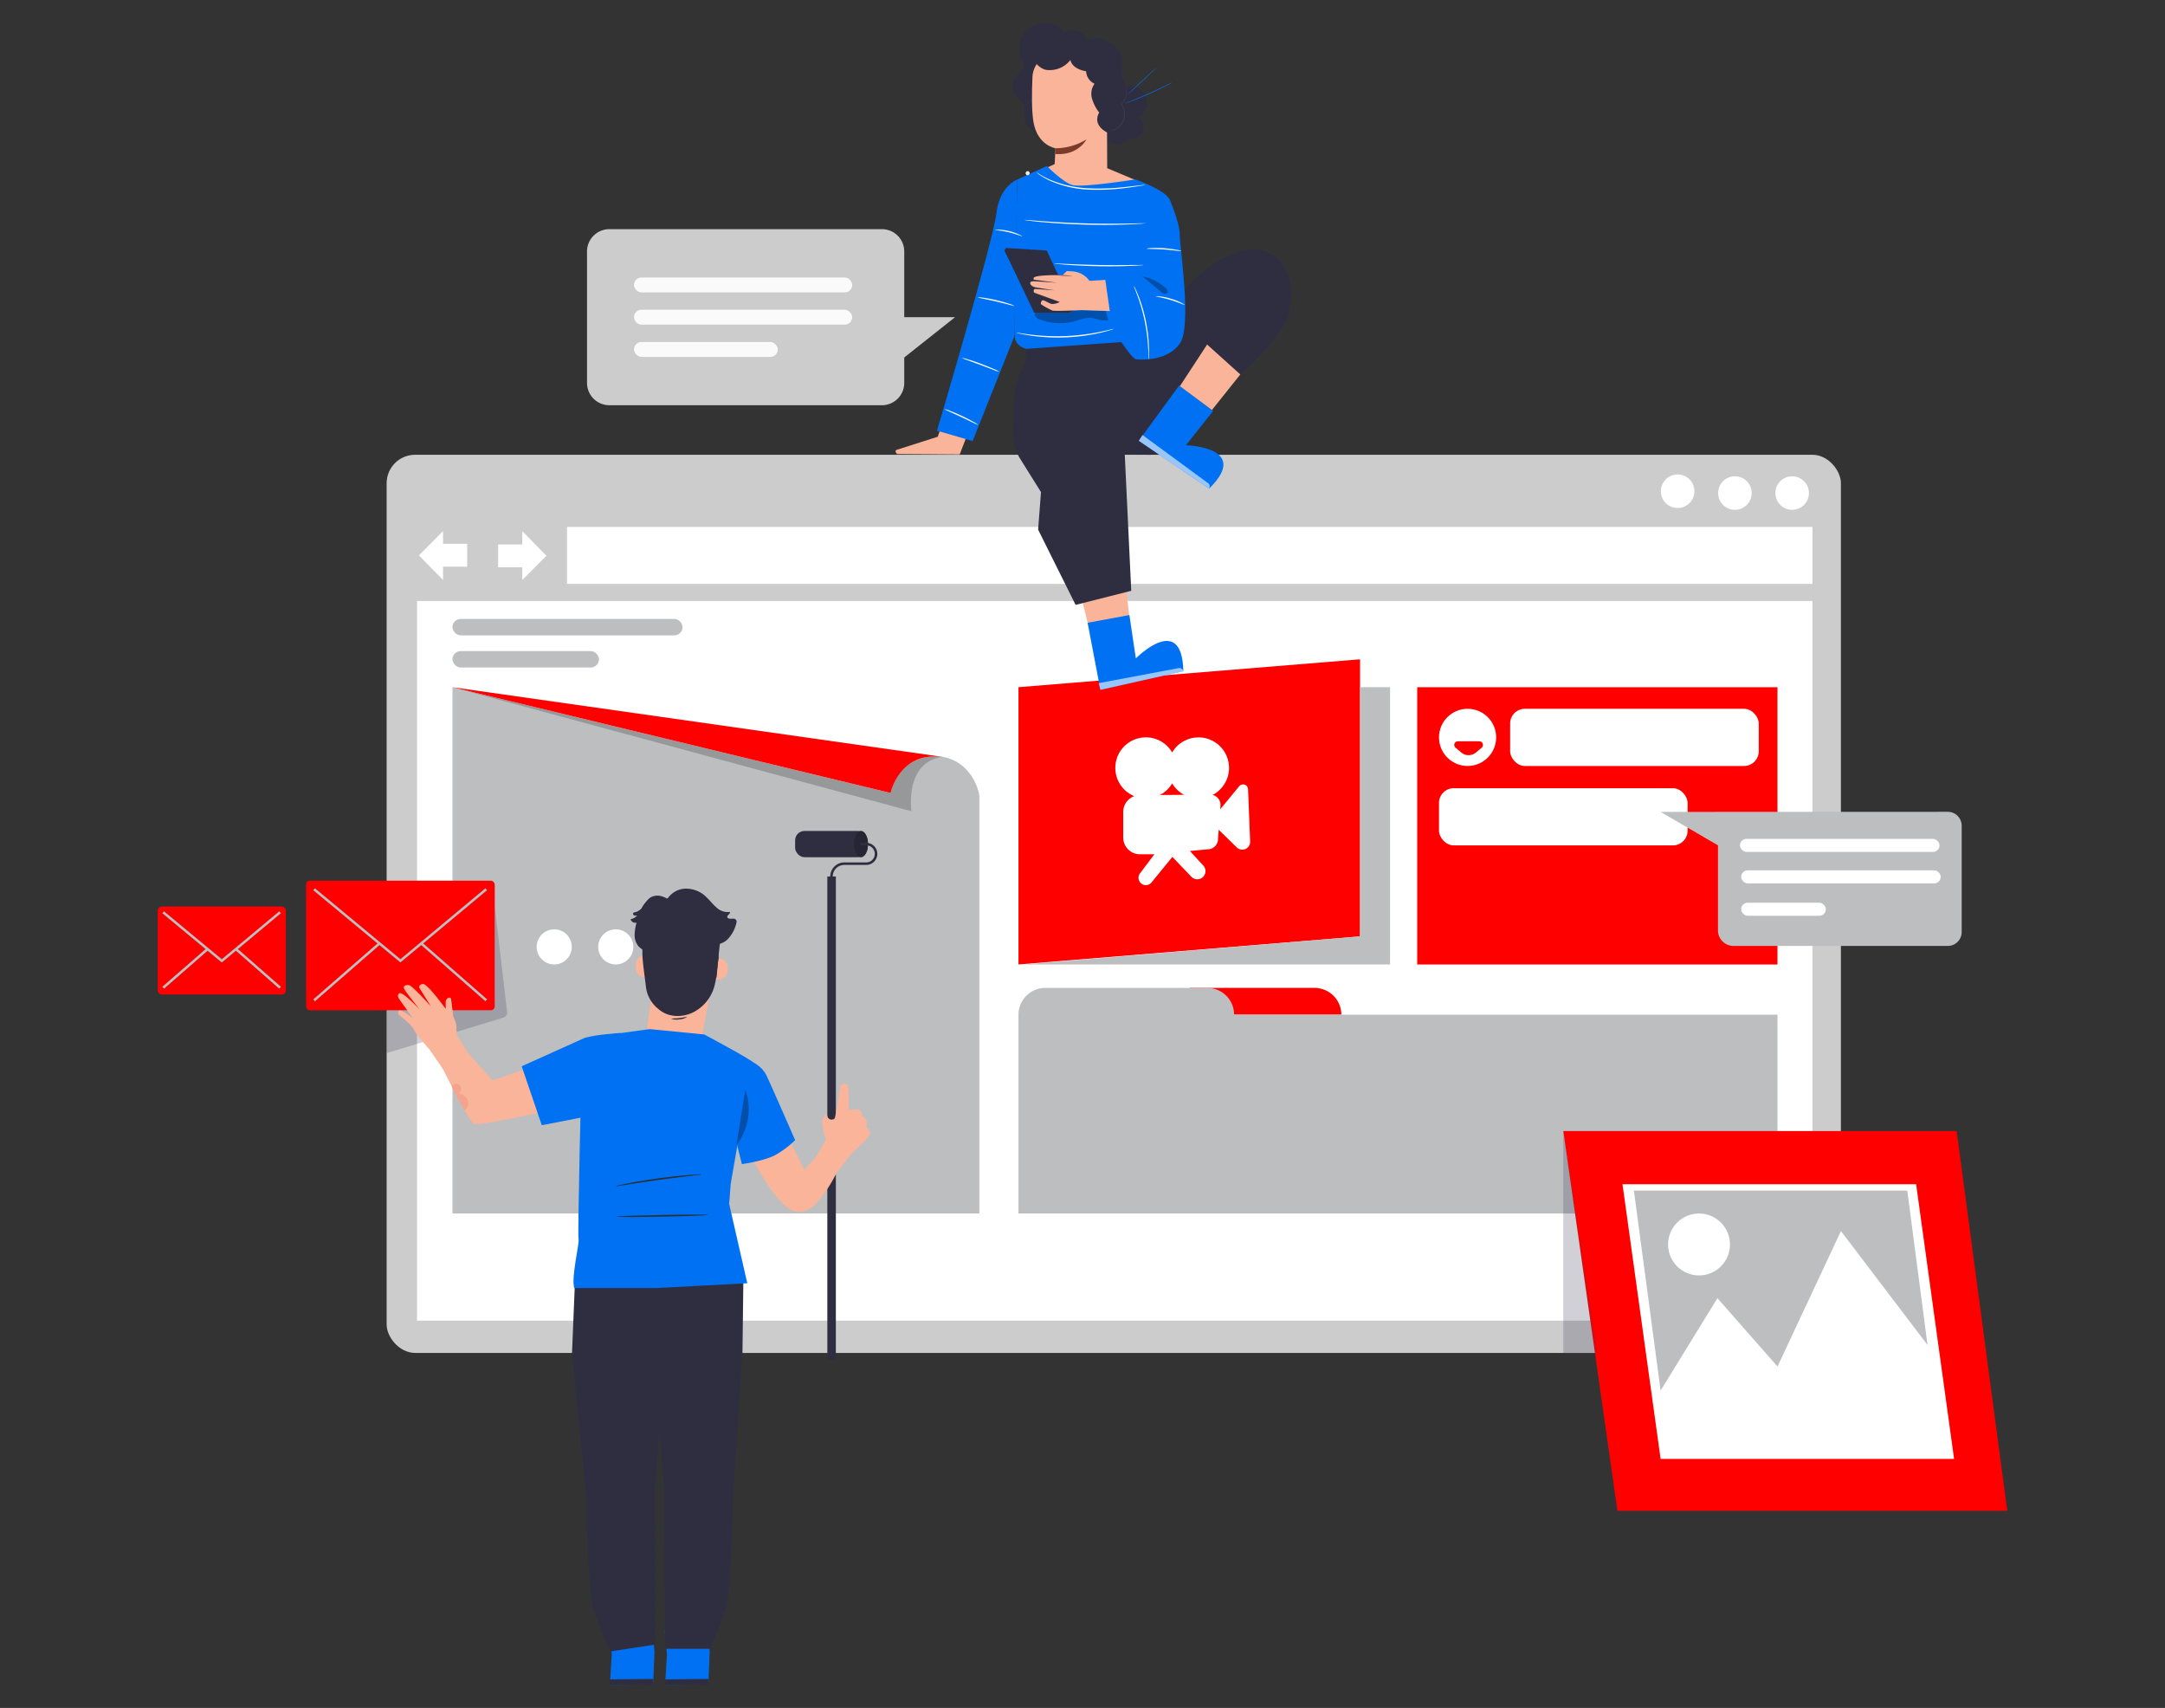 <svg id="a8ecb180-b77f-4da9-8063-80c00c4bd568" data-name="Layer 1" xmlns="http://www.w3.org/2000/svg" width="865.76" height="682.89" viewBox="0 0 865.76 682.89"><rect x="0" y="0" width="865.76" height="682.89" fill="#333333" stroke="none"/><rect x="154.61" y="181.83" width="581.55" height="359.11" rx="11.39" fill="#ccc"/><rect x="166.76" y="240.29" width="558.02" height="287.74" fill="#fff"/><path d="M475.76,395h49.91a10.71,10.71,0,0,1,10.72,10.71H475.76Z" fill="red"/><rect x="226.74" y="210.68" width="498.04" height="22.78" fill="#fff"/><polygon points="177.17 217.44 177.17 212.36 167.52 222.07 177.17 231.91 177.17 226.58 186.82 226.58 186.82 217.44 177.17 217.44" fill="#fff"/><polygon points="208.85 226.83 208.85 231.91 218.5 222.21 208.85 212.36 208.85 217.69 199.2 217.69 199.2 226.83 208.85 226.83" fill="#fff"/><circle cx="670.87" cy="196.41" r="6.71" fill="#fff"/><circle cx="693.77" cy="197.14" r="6.71" fill="#fff"/><circle cx="716.66" cy="197.14" r="6.71" fill="#fff"/><rect x="180.94" y="247.47" width="92" height="6.57" rx="3.29" fill="#bcbec0"/><rect x="180.94" y="260.32" width="58.57" height="6.57" rx="3.29" fill="#bcbec0"/><path d="M180.94,274.77V485.2h210.7V318.11s-1.09-8.18-8.18-12.91c-6.22-4.15-14.39-3.59-20.47.76a15.81,15.81,0,0,0-6.85,11.1Z" fill="#bcbec0"/><path d="M364.49,324.37s-3-19.49,12.36-21.76c0,0-16-3.3-20.71,14.45l-175.2-42.29Z" opacity="0.2"/><path d="M376.85,302.61,180.94,274.77l175.2,42.29S359.4,300.54,376.85,302.61Z" fill="red"/><rect x="122.39" y="352.12" width="75.45" height="51.84" rx="1.56" fill="red"/><polygon points="160.12 384.81 125.27 355.93 125.91 355.16 160.12 383.51 194.12 355.16 194.76 355.93 160.12 384.81" fill="#bcbec0"/><rect x="121.33" y="388.1" width="34.67" height="1" transform="translate(-221.06 186.53) rotate(-41.04)" fill="#bcbec0"/><rect x="180.95" y="371.32" width="1" height="34.55" transform="translate(-230.45 269.14) rotate(-48.8)" fill="#bcbec0"/><rect x="63.08" y="362.44" width="51.22" height="35.19" rx="1.56" fill="red"/><polygon points="88.69 384.84 64.93 365.15 65.57 364.38 88.69 383.54 111.67 364.39 112.31 365.15 88.69 384.84" fill="#bcbec0"/><rect x="62.36" y="386.7" width="23.54" height="1" transform="translate(-236.01 143.82) rotate(-41.04)" fill="#bcbec0"/><rect x="102.67" y="375.48" width="1" height="23.45" transform="translate(-256.12 209.77) rotate(-48.8)" fill="#bcbec0"/><circle cx="221.63" cy="378.6" r="7.02" fill="#fff"/><circle cx="246.24" cy="378.6" r="7.02" fill="#fff"/><circle cx="271.87" cy="378.6" r="7.02" fill="#fff"/><path d="M154.61,421.07l46.64-14.18a2.18,2.18,0,0,0,1.53-2.35l-4.93-42.05V402.4s-.11,1.55-1.56,1.55H154.61Z" fill="#3f3d56" opacity="0.24"/><path d="M407.28,485.2V405.66A10.71,10.71,0,0,1,418,395h64.79a10.71,10.71,0,0,1,10.72,10.71H710.8V485.2Z" fill="#bcbec0"/><polygon points="407.28 274.76 407.28 385.62 543.87 374.4 543.87 263.61 407.28 274.76" fill="red"/><polygon points="555.87 385.62 409.59 385.62 543.87 374.4 543.87 274.76 555.87 274.76 555.87 385.62" fill="#bcbec0"/><rect x="566.73" y="274.77" width="144.07" height="110.86" fill="red"/><circle cx="586.87" cy="294.83" r="11.43" fill="#fff"/><path d="M591.58,296.4H583a1.45,1.45,0,0,0-.93,2.57l2.26,1.89a4.59,4.59,0,0,0,5.9,0l2.26-1.89A1.45,1.45,0,0,0,591.58,296.4Z" fill="red"/><rect x="603.89" y="283.4" width="99.42" height="22.86" rx="5.88" fill="#fff"/><rect x="575.44" y="315.15" width="99.42" height="22.86" rx="5.88" fill="#fff"/><path d="M664.06,324.62,687,338v34a6.21,6.21,0,0,0,6.21,6.21h85.69a5.56,5.56,0,0,0,5.56-5.56v-42.5a5.56,5.56,0,0,0-5.56-5.56Z" fill="#bcbec0"/><rect x="695.79" y="335.4" width="79.8" height="5.23" rx="2.62" fill="#fff"/><rect x="696.27" y="347.99" width="79.8" height="5.23" rx="2.62" fill="#fff"/><rect x="696.27" y="360.93" width="33.86" height="5.23" rx="2.62" fill="#fff"/><polygon points="646.79 604.07 625.15 452.23 782.44 452.23 802.68 604.07 646.79 604.07" fill="red"/><polygon points="664.06 583.32 648.82 473.49 766.24 473.49 781.42 583.32 664.06 583.32" fill="#fff"/><polygon points="664.06 555.99 653.37 476.02 762.7 476.02 770.8 537.77 736.17 492.22 710.8 546.37 686.78 519.04 664.06 555.99" fill="#bcbec0"/><circle cx="679.42" cy="497.58" r="12.38" fill="#fff"/><path d="M381.92,126.82H361.6V100.55a8.92,8.92,0,0,0-8.93-8.92h-109a8.92,8.92,0,0,0-8.93,8.92V153.1a8.93,8.93,0,0,0,8.93,8.92H352.67a8.93,8.93,0,0,0,8.93-8.92V142.93Z" fill="#ccc"/><rect x="253.53" y="110.96" width="87.25" height="5.95" rx="2.97" fill="#fafafa"/><rect x="253.53" y="123.85" width="87.25" height="5.95" rx="2.97" fill="#fafafa"/><rect x="253.53" y="136.74" width="57.5" height="5.95" rx="2.97" fill="#fafafa"/><polygon points="625.15 540.93 625.15 452.23 638.76 540.93 625.15 540.93" fill="#3f3d56" opacity="0.24"/><polygon points="452.09 250.72 449.85 231.31 431.84 236.34 436.39 254.97 452.09 250.72" fill="#f9b499"/><path d="M410.43,139.49l-.36,4.88s-4.14,7.84-4.51,14.85c-.22,4.08-.32,10.09-.35,14.41a18.31,18.31,0,0,0,2.77,9.84l8.3,13.29-1.15,15,15,30.09,22.24-5.63-2.64-55.55-9-29.33L439,137.4Z" fill="#2f2e41"/><path d="M455.24,136.43l.4,6.39s17.86-38,42.23-42.74c15.83-3,22.08,14.21,16.52,27.91-3.35,8.26-18.5,22.07-18.4,21.72s-9.37,4.2-9.37,4.2-11.59,23.17-14.8,26.52c-2.2,2.29-23.22,1.09-23.22,1.09l-7.3-15.09-2.94-28.91Z" fill="#2f2e41"/><path d="M446.88,37.3a6.54,6.54,0,1,1,8,9.72A4.4,4.4,0,0,1,451.09,55a4.3,4.3,0,0,1-4.41,2.78,7.61,7.61,0,0,1-4.84-2.62A11.82,11.82,0,0,1,439,44.28a10.45,10.45,0,0,1,8.1-7.57" fill="#2f2e41"/><path d="M449.85,34.37l.08.13a2.43,2.43,0,0,1,.18.4,5.6,5.6,0,0,1,.36,1.62,6.53,6.53,0,0,1-2,5.23v-.16a6.82,6.82,0,0,1,1.25,3,6.7,6.7,0,0,1-3.13,6.87,7,7,0,0,1-2.22.89,4.62,4.62,0,0,1-.65.08h-.23a3.09,3.09,0,0,0,.86-.18,7.39,7.39,0,0,0,2.15-1A6.73,6.73,0,0,0,448.49,42a2.2,2.2,0,0,0-.17-.25l-.06-.08.07-.08A6.16,6.16,0,0,0,450,39a6.76,6.76,0,0,0,.33-2.44A7.51,7.51,0,0,0,449.85,34.37Z" fill="#3f3d56"/><path d="M468.67,33.05a6.1,6.1,0,0,1-.7.41c-.45.26-1.12.61-1.94,1-1.66.85-4,2-6.56,3.13s-5,2.12-6.71,2.79c-.86.33-1.57.59-2.06.76-.25.09-.51.17-.77.24a3.73,3.73,0,0,1,.74-.33l2-.83c1.72-.71,4.09-1.7,6.67-2.85s4.91-2.25,6.58-3.06l2-1A3.91,3.91,0,0,1,468.67,33.05Z" fill="#0071f2"/><path d="M462.53,27c.05,0-2.53,2.52-5.77,5.52s-5.89,5.39-5.93,5.34,2.53-2.52,5.77-5.52S462.49,26.91,462.53,27Z" fill="#0071f2"/><path d="M434.4,16.76c0-5.06-6-5.31-9.11-4-1.65-2.25-2.83-3.39-6.61-3.63a11.71,11.71,0,0,0-9.16,4,10.09,10.09,0,0,0-1.13,10c.47,1.07,1.14,2.14,1,3.3-.2,1.67-1.91,2.65-3,3.92a6.41,6.41,0,0,0-.29,7.82c1.07,1.43,2.78,2.43,3.36,4.13.47,1.42,0,3,.11,4.47a7.47,7.47,0,0,0,4.82,6.16,11.61,11.61,0,0,0,8.07-.17" fill="#2f2e41"/><path d="M412.27,69.87l9.48-4.25.33-6.34S415,58.22,413.31,49c-.82-4.6-.72-12.17-.44-18.37.25-5.57,6.15-11.24,11.71-10.75l18,3.11v3l.18,41.26,15.06,6.33L431,93.73Z" fill="#f9b499"/><path d="M422.07,59.28a23.72,23.72,0,0,0,12.37-3.54s-3.19,6.54-12.49,5.84Z" fill="#7c3b29"/><path d="M410.42,19.37c1.42,3.27,4.66,8.18,8.2,8.61a10.51,10.51,0,0,0,9.43-4c.54,2.64,3.47,4.05,6.13,4.48a10.71,10.71,0,0,0,5.64-.38,5.62,5.62,0,0,0,3.57-4.14c.29-1.88-2.39-6.51-4.27-6.87" fill="#2f2e41"/><path d="M434.82,25.89a5.8,5.8,0,0,0-.13,4.39,5.93,5.93,0,0,0,3,3.21,6.88,6.88,0,0,0-1,5.95A16.4,16.4,0,0,0,439.56,45s-3.19,4.61,3.23,8c0,0,4.51-1.4,2.5-8.2a2,2,0,0,1,.08-1.48,2.51,2.51,0,0,1,1.11-.88,7.39,7.39,0,0,0,2.92-9.95,4.84,4.84,0,0,1-.63-1.39c-.13-.76-.71-2.76-.45-3.48,1.38-3.81-.39-8.54-4.86-10.89-3.58-1.88-8.06-2.19-10.8.78" fill="#2f2e41"/><path d="M398.43,85.37c1.28-11.12,8.41-13.61,8.41-13.61l-1.25,62.8-16.65,41.81-14.25-4.13S397.14,96.48,398.43,85.37Z" fill="#0071f2"/><path d="M467.68,79.66s4.1,9.34,4.1,14.26,4.92,36.76,0,43.51-14.57,6.48-17.32,6.26c-3.75-.32-21.25-32.67-20.53-33.09l9.84-2.14s6.89.43,10.18,3.21,6.5-.43,6.5-.43l6.94-29.87" fill="#0071f2"/><path d="M454,71.75s11.26,3.82,13.71,7.91S456,136.22,456,136.22l-45.54,3.27s-3.59-.66-4.57-3.92,1-63.82,1-63.82l11.73-5.38S425,72.9,428.87,74,454,71.75,454,71.75Z" fill="#0071f2"/><path d="M409.75,87.94a1.35,1.35,0,0,1,.49,0l1.41.09,5.18.4c4.36.32,10.4.69,17.08.88s12.73.16,17.11.08l5.19-.11h1.41a1.35,1.35,0,0,1,.49,0,2,2,0,0,1-.49.07l-1.41.12c-1.22.09-3,.18-5.18.27-4.38.17-10.44.26-17.14.07s-12.73-.62-17.1-1c-2.18-.2-3.94-.4-5.16-.56l-1.4-.19A2,2,0,0,1,409.75,87.94Z" fill="#fafafa"/><path d="M421.51,105.37a8.3,8.3,0,0,1,1.41,0l3.83.17c3.24.15,7.71.32,12.66.41s9.42.06,12.66,0h3.84a6.65,6.65,0,0,1,1.41,0,7.43,7.43,0,0,1-1.41.16c-.9.07-2.21.14-3.83.2-3.25.13-7.73.21-12.68.13s-9.43-.32-12.67-.56c-1.61-.12-2.92-.24-3.83-.33A7.25,7.25,0,0,1,421.51,105.37Z" fill="#fafafa"/><path d="M458.49,99.43a6.78,6.78,0,0,1,2-.25,41.69,41.69,0,0,1,5,.06,41,41,0,0,1,4.93.63,6.65,6.65,0,0,1,2,.53c0,.15-3.11-.38-6.95-.64S458.5,99.58,458.49,99.43Z" fill="#fafafa"/><path d="M397.8,91.84a20.71,20.71,0,0,1,11.14,2.67c-.07.14-2.43-.89-5.5-1.62S397.79,92,397.8,91.84Z" fill="#fafafa"/><path d="M462.14,118.45a19.09,19.09,0,0,1,6.08,1,18.89,18.89,0,0,1,5.65,2.48c-.07.14-2.57-1-5.8-2S462.12,118.61,462.14,118.45Z" fill="#fafafa"/><path d="M459.35,143.75a4.82,4.82,0,0,1-.09-1.19c0-.77,0-1.88-.12-3.24a71.8,71.8,0,0,0-4.21-20.85c-.46-1.28-.85-2.32-1.14-3a5,5,0,0,1-.38-1.13,5.34,5.34,0,0,1,.57,1c.34.69.79,1.71,1.3,3a61.36,61.36,0,0,1,3,10.3,60.63,60.63,0,0,1,1.19,10.67v3.25A7.35,7.35,0,0,1,459.35,143.75Z" fill="#fafafa"/><path d="M406.37,133a8,8,0,0,1,1.54.19c1,.17,2.41.38,4.18.6a88.32,88.32,0,0,0,13.89.59,87.83,87.83,0,0,0,13.81-1.67c1.75-.35,3.16-.67,4.13-.92a8,8,0,0,1,1.52-.31A12.77,12.77,0,0,1,444,132c-1,.3-2.36.68-4.1,1.08A76.16,76.16,0,0,1,412,134.16c-1.77-.27-3.19-.54-4.17-.77A12.23,12.23,0,0,1,406.37,133Z" fill="#fafafa"/><path d="M391,118.91a7.89,7.89,0,0,1,2.22.14c1.36.17,3.24.49,5.28,1a49.78,49.78,0,0,1,5.16,1.45,8.58,8.58,0,0,1,2.06.84c0,.15-3.28-.85-7.34-1.78S391,119.06,391,118.91Z" fill="#fafafa"/><path d="M384.63,143.1a10.06,10.06,0,0,1,2.29.55c1.39.41,3.3,1,5.37,1.8s3.93,1.54,5.25,2.14a9.21,9.21,0,0,1,2.09,1.08,12.41,12.41,0,0,1-2.23-.74l-5.29-2-5.3-1.94A12.16,12.16,0,0,1,384.63,143.1Z" fill="#fafafa"/><path d="M377.72,163.59a8,8,0,0,1,2.08.64c1.26.47,3,1.18,4.83,2.05s3.5,1.74,4.66,2.41a8.41,8.41,0,0,1,1.83,1.18c-.07.13-3-1.38-6.71-3.11S377.66,163.72,377.72,163.59Z" fill="#fafafa"/><path d="M414.43,68.93a10.68,10.68,0,0,1,1.53.89A37.35,37.35,0,0,0,420.25,72a45.5,45.5,0,0,0,15.4,3.32,99.82,99.82,0,0,0,15.84-.72l4.8-.54a10.36,10.36,0,0,1,1.76-.14,14.46,14.46,0,0,1-1.74.34c-1.12.18-2.75.44-4.77.71a89.25,89.25,0,0,1-15.92.87,43.62,43.62,0,0,1-15.55-3.5A29.53,29.53,0,0,1,415.83,70c-.49-.31-.83-.59-1.08-.77A3,3,0,0,1,414.43,68.93Z" fill="#fafafa"/><g opacity="0.3"><path d="M443.17,128c-2.36.59-4.74-.77-7.17-.9-2.2-.11-4.3.79-6.42,1.37a22.17,22.17,0,0,1-14-.84,3.79,3.79,0,0,1-1.42-.87,1.8,1.8,0,0,1-.27-1.77c4.1,0,8.17.13,12.27.09a4.73,4.73,0,0,0,2.43-.47,1.09,1.09,0,0,0,.43-.45s2.45-.08,3.32-.09c2,0,4.25.16,6.22.15.86,0,3.62.11,3.56.11"/></g><g opacity="0.3"><path d="M456.65,110.46a19,19,0,0,1,9.36,4.61,3.08,3.08,0,0,1,.74.9,1.12,1.12,0,0,1,0,1.12,1.2,1.2,0,0,1-1.3.37,3.64,3.64,0,0,1-1.21-.76l-7.76-6.57"/></g><path d="M386.16,175.51l-2.39,6.19-25.06-.18s-1.18-1.24-.19-1.65c.36-.14,16.48-5.25,16.48-5.25l.73-2.13Z" fill="#f9b499"/><polygon points="423.36 110.44 418.6 100.17 402.22 99.14 401.64 100.09 414.06 124.02 429.02 124.14 423.36 110.44" fill="#2f2e41"/><path d="M422.78,111.37l-4.71-10.24-16.38-1L413.53,125l13.28.1a3.25,3.25,0,0,0,2.14-.82l.12-.11Z" fill="#2f2e41"/><path d="M410.36,69.87a.83.83,0,0,0,1.16-.05h0a.83.83,0,0,0,0-1.17.83.83,0,0,0-1.17.06.81.81,0,0,0,.06,1.15Z" fill="#ebebeb"/><path d="M442,111.92l-6.33.37a9,9,0,0,0-6.78-3.78l-2.27-.14L424.94,110s-11.11-.22-11.6,1.12v.7l9.43,1.23s-8-.53-8.54-.54-2.24-.28-2.26.67c0,.78.86,1.45,2.24,1.74.57.12,7.51,1.17,7.51,1.17l-7.68-.56c-.86,0-.84,1.33-.34,1.54s10.06,3.65,10.06,3.65a6.12,6.12,0,0,1-3.07.83c-1.34-.19-3.55-2.07-4.08-1.28s-.47,1.28-.19,1.49a35.44,35.44,0,0,0,4.4,2.41c1,.36,11.77-.18,11.77-.18l11.21.38Z" fill="#f9b499"/><path d="M421.16,109.9a31.75,31.75,0,0,1,3.9.1,29.6,29.6,0,0,1,3.88.35,60.61,60.61,0,0,1-7.78-.45Z" fill="#7c3b29"/><path d="M421.87,109.45s-.11-.21-.3-.61l-.78-1.71c-.69-1.55-1.61-3.59-2.67-5.93h.06l-3.75-.24-9-.6-2.74-.2-.75-.06h.75l2.75.15,9.05.56,3.75.24h0l2.61,6,.75,1.73C421.79,109.22,421.87,109.45,421.87,109.45Z" fill="#263238"/><path d="M485.14,164.3,474.24,178s26.28.7,9.25,17.39l-28.1-19.16,16.12-22.07Z" fill="#0071f2"/><g opacity="0.6"><path d="M455.39,176.25l1.47-2.33,26.49,19.44a1.73,1.73,0,0,1,.14,2Z" fill="#fff"/></g><path d="M451.63,245.92l2.58,17.33s18.46-18.72,19,5.12l-33.18,7.45L434.93,249Z" fill="#0071f2"/><g opacity="0.6"><path d="M440.05,275.82l-.7-2.67,32.29-6.08a1.74,1.74,0,0,1,1.59,1.3Z" fill="#fff"/></g><polygon points="495.99 149.71 484.64 163.93 471.82 154.41 482.71 137.75 495.99 149.71" fill="#f9b499"/><rect x="330.84" y="350.45" width="3.41" height="193.25" fill="#2f2e41"/><rect x="317.96" y="332.24" width="28.93" height="10.5" rx="3.75" fill="#2f2e41"/><ellipse cx="344.32" cy="337.49" rx="2.79" ry="5.25" fill="#2f2e41"/><ellipse cx="344.32" cy="337.49" rx="2.79" ry="5.25" opacity="0.2"/><path d="M181.27,414.54,197,432l31.18-10.87,1.47,20.58s-37.8,8.87-40.21,7.65-17.18-31.81-17.18-31.81Z" fill="#f9b499"/><path d="M188.31,422.38c-1.88-2-3.65-5.7-5.29-7.87-.58-.8-.44-2.93-.5-3.94a8.47,8.47,0,0,0-1.25-4l-.89-7.33-.5-.41a1.8,1.8,0,0,0-1.65,1.81v2.73s-7.34-10.21-9.14-9.95-1.4,1.51-1.4,1.51l4.61,7.45s-7.46-8.41-8.79-8.51-2.35.28-1.94,1.39,6.32,8.43,6.32,8.43-7-7.46-8.23-6.54,0,2.26.46,3L165,407s-4.59-3.6-5.39-2.9-.13,1.73.27,2,4.82,3.73,5.61,5.59,6.22,7.86,6.22,7.86l5.43,7.9Z" fill="#f9b499"/><path d="M208.62,426.33,233.76,415c4.1-1.36,14.51-2,14.51-2l-15.62,33.8-16,3.09Z" fill="#0071f2"/><polygon points="260.94 651.34 261.72 660.43 261.2 673.46 243.88 673.87 244.63 661.47 243.78 652.23 260.94 651.34" fill="#0071f2"/><polygon points="261.27 671.28 243.78 671.48 243.78 673.87 261.28 673.84 261.27 671.28" fill="#2f2e41"/><polygon points="283.01 651.34 283.8 660.43 283.27 673.46 265.96 673.87 266.69 661.47 265.85 652.23 283.01 651.34" fill="#0071f2"/><polygon points="283.34 671.28 265.85 671.48 265.85 673.87 283.35 673.84 283.34 671.28" fill="#2f2e41"/><path d="M230.14,507.06l-1.43,34.66,5.73,56s.44,36.84,2.7,44.93a126.65,126.65,0,0,0,6.94,17.64l18-2.75L262,593.27l4.57-54V508.63Z" fill="#2f2e41"/><path d="M297.32,507.06l-.42,34-3.73,56.63s-.56,36.84-2.82,44.93a116.48,116.48,0,0,1-6.45,16.63H266l-.52-65.78L261,539.31V508.63Z" fill="#2f2e41"/><path d="M266.28,359.75l.47-.11a8.87,8.87,0,0,1,7.25-4.33,11.58,11.58,0,0,1,8.06,3c1.52,1.35,2.73,3,4.27,4.37a6.65,6.65,0,0,0,5.57,1.94c.25.75-1.14,1.25-1.06,2,0,.37.43.61.79.68a9,9,0,0,0,1.64,0,1.32,1.32,0,0,1,1.24.81,1.47,1.47,0,0,1,0,.78,14.15,14.15,0,0,1-3.24,6.35,7.45,7.45,0,0,1-6.49,2.37,11.8,11.8,0,0,1-5-2.79L271.27,368a18.9,18.9,0,0,1-3.63-3.46A6.48,6.48,0,0,1,266.28,359.75Z" fill="#2f2e41"/><path d="M268.07,360.22a9.48,9.48,0,0,0-4-2,5.59,5.59,0,0,0-4.27.82,11.88,11.88,0,0,0-2.6,3.22,5.19,5.19,0,0,1-3.22,2.48,1.31,1.31,0,0,0-.69.22c-.31.29-.08.88.3,1.05a2.05,2.05,0,0,0,1.25,0,4.56,4.56,0,0,1-2.68,1.51,2,2,0,0,0,2.4,1.38,20.37,20.37,0,0,0-.78,4.91,6.77,6.77,0,0,0,1.6,4.58c1.25,1.35,3.26,2.09,3.81,3.85" fill="#2f2e41"/><path d="M280,418.74l-22.19-.29,2.49-18.89s-1.52-.33-1.62-8.56-.49-22.19-.49-22.19h0a28.59,28.59,0,0,1,28.72,3.61l1.24.94Z" fill="#f9b499"/><path d="M285.57,383.47c.14,0,5.65-1.67,5.47,3.95s-5.78,4.29-5.79,4.13S285.57,383.47,285.57,383.47Z" fill="#f9b499"/><path d="M259.17,382.3c-.14,0-5.15-1.42-5,4.21s5.79,4.28,5.79,4.12S259.17,382.3,259.17,382.3Z" fill="#f9b499"/><path d="M287.4,382.85c-.84,4.71-.68,7.18-1.45,10.33a16.64,16.64,0,0,1-8.2,11.29c-4.48,2.48-10.55,2.48-14.4-1a13.17,13.17,0,0,1-5-8.54c-.39-3.54-1.44-10.18-1.46-13.74,0-6.42.17-12.18.17-12.18l18.34-3.32L285.85,372Z" fill="#2f2e41"/><path d="M268.43,407.3a6.2,6.2,0,0,0,3.22.29,6.1,6.1,0,0,0,3.07-1c0-.13-1.42.29-3.13.48S268.51,407.15,268.43,407.3Z" fill="#2f2e41"/><path d="M286.51,390.85c.54-4.82.89-10.34,1.64-15.44a31.73,31.73,0,0,0,.79-6.58c-.17-1.93-.69-1.35-1.54-3.09-1.07-2.17-5.15-3.64-7.53-4.11s-2.68-2.49-4.5-.95a6,6,0,0,0-10.86,2.49,4.14,4.14,0,0,0-6.82,4.15,4,4,0,0,0-2.72,6.22c.84,1.3,2.37,2,3.32,3.28a4.69,4.69,0,0,1,.27,5.07" fill="#2f2e41"/><path d="M262.89,389.85a8.92,8.92,0,0,0,.63,5,8.65,8.65,0,0,0,2.8,4.11,28.65,28.65,0,0,1-2.31-4.3A29.1,29.1,0,0,1,262.89,389.85Z" fill="#2f2e41"/><path d="M260.43,385.74a8.69,8.69,0,0,0,1.54,8.52,14.89,14.89,0,0,1-1.54-8.52Z" fill="#2f2e41"/><path d="M283.51,366.31a12.53,12.53,0,0,0-5.72-5.12,7.37,7.37,0,0,0-7.36.93" fill="#2f2e41"/><path d="M283.05,378.76a4.45,4.45,0,0,1,.19-1.66,23.15,23.15,0,0,0,.42-3.9,8.63,8.63,0,0,0-.85-3.73c-.43-.88-.88-1.34-.8-1.42s.62.3,1.24,1.25a7.48,7.48,0,0,1,1.09,3.94,14,14,0,0,1-.62,4C283.35,378.19,283.14,378.78,283.05,378.76Z" fill="#2f2e41"/><path d="M279.26,380.59A9.32,9.32,0,0,1,280,378c.45-1.41.72-2.58.91-2.55a4.34,4.34,0,0,1-.29,2.73C280.15,379.68,279.41,380.71,279.26,380.59Z" fill="#2f2e41"/><path d="M261.66,379.17a4.53,4.53,0,0,1-1.25-2,10,10,0,0,1,2.15-10.77A4.85,4.85,0,0,1,264.5,365c.06.09-.67.61-1.6,1.68a10.51,10.51,0,0,0-2,10.29C261.26,378.36,261.74,379.12,261.66,379.17Z" fill="#2f2e41"/><path d="M281.7,358.21a8.33,8.33,0,0,1-1.82-.76,10.55,10.55,0,0,0-4.41-1.09,5.45,5.45,0,0,0-4,1.69,12.05,12.05,0,0,0-1,1.6c-.07,0-.1-.84.66-1.89a5,5,0,0,1,1.72-1.43,5.92,5.92,0,0,1,2.64-.62,9.25,9.25,0,0,1,4.64,1.33A9,9,0,0,1,281.7,358.21Z" fill="#2f2e41"/><path d="M256.62,363.47c-.07,0,.06-.66.66-1.49a6.1,6.1,0,0,1,3.21-2.27,6.23,6.23,0,0,1,3.93.19c.94.4,1.39.86,1.35.91s-.58-.21-1.5-.46a6.48,6.48,0,0,0-3.6,0,6.73,6.73,0,0,0-3,1.92C257,363,256.71,363.52,256.62,363.47Z" fill="#2f2e41"/><path d="M262.66,384.13c0-.08.91-.33,2.39-1a19,19,0,0,0,5.43-3.73l1.06-1-.57,1.38a12,12,0,0,0-.8,2.66c-.1.46-.16,1.06,0,1.14s.64-.12,1.06-.41a16.7,16.7,0,0,0,3.73-3.34l1-1.16-.45,1.45c-.45,1.44-.86,2.8-1.24,4l-.42-.25a25.73,25.73,0,0,0,3.59-4.53,4.39,4.39,0,0,1-.64,1.47,14.9,14.9,0,0,1-2.59,3.42l-.7.68.27-.93c.35-1.24.72-2.6,1.15-4.05l.52.27a16.37,16.37,0,0,1-3.89,3.49,4.42,4.42,0,0,1-.72.43.93.93,0,0,1-1.43-1,4.73,4.73,0,0,1,.11-.78,13.17,13.17,0,0,1,.87-2.8l.49.34a17.77,17.77,0,0,1-5.7,3.58A8.25,8.25,0,0,1,262.66,384.13Z" fill="#2f2e41"/><path d="M273.4,362.45a2.82,2.82,0,0,0-1.76-1.37,5.21,5.21,0,0,0-2.29,0,8.24,8.24,0,0,0-4.79,2.76c-.27.34-.52.85-.22,1.16a1,1,0,0,0,.63.21,34.74,34.74,0,0,0,8.28-.29" fill="#2f2e41"/><path d="M232.6,426.17s-1.71,67.7-1.24,69.21S228.29,511,229.65,515h33l36.18-1.92-7.25-31.75.63-8.05s8.21-48,8.84-48.48-19.45-11.19-19.45-11.19l-21.82-2.14L242,413.9Z" fill="#0071f2"/><path d="M329.9,458.47l-8.24,9.31-6.91-13.85L300,461.65c.6,1.08,11.19,22.85,19.11,22.86,5,0,7.8-3.44,11.61-8.92a71.64,71.64,0,0,0,6.7-13Z" fill="#f9b499"/><path d="M291.88,446.27l4.79,19.17s9.44-1.24,13.95-3.95a37.87,37.87,0,0,0,7.34-5.63s-9.61-22-11.43-25.8c-2.48-5.18-9-6.86-9-6.86l-7.37,11.52Z" fill="#0071f2"/><path d="M280.59,469.56a5.63,5.63,0,0,1-1.34.24l-3.73.44c-3.12.37-7.46.88-12.16,1.54s-9,1.32-12.12,1.8l-3.67.58a6.3,6.3,0,0,1-1.37.13,4.75,4.75,0,0,1,1.32-.38c.86-.2,2.1-.46,3.64-.77,3.09-.61,7.36-1.35,12.11-2s9.06-1.09,12.2-1.34c1.56-.12,2.83-.21,3.73-.25A5,5,0,0,1,280.59,469.56Z" fill="#263238"/><path d="M283.16,485.77c0,.18-8.17.48-18.25.68s-18.26.21-18.27,0,8.17-.48,18.26-.68S283.16,485.59,283.16,485.77Z" fill="#263238"/><path d="M185.73,444a3.39,3.39,0,0,0,1.38-3.84,4,4,0,0,0-3.45-2.81,3,3,0,0,0,.71-2.3,2.17,2.17,0,0,0-1.55-1.75,2,2,0,0,0-2.18,1.24l2.49,4.82Z" fill="#f4a48e"/><g opacity="0.3"><path d="M294.83,457.39a23.3,23.3,0,0,0,3.22-21.72q-1.74,10.84-3.48,21.65"/></g><path d="M330.59,445.49a4,4,0,0,0-1.81,3.5,30.42,30.42,0,0,0,1.51,6.67l-3.82,6.68,8.26,6.37,5.78-7.46s7.21-6.56,7.39-7.94-1.38-2.61-1.38-2.61.59-2.61-.6-3.62-1.1-.46-1.1-.46,0-2.9-1.79-3a20.26,20.26,0,0,0-3.73.22s.36-9.42-.51-10.13a1.61,1.61,0,0,0-2.28-.06,1.58,1.58,0,0,0-.44.72c-.19.93-2,12.5-2.29,12.79h0a1.76,1.76,0,0,1-2.49-.05,1.85,1.85,0,0,1-.42-.7Z" fill="#f9b499"/><path d="M479.25,294.84a12.18,12.18,0,0,0-10.51,6,12.21,12.21,0,1,0,0,12.38,12.21,12.21,0,1,0,10.51-18.4Z" fill="#fff"/><path d="M462,341.58h-6.11a6.73,6.73,0,0,1-6.73-6.72V324.64a6.73,6.73,0,0,1,6.44-6.72l28.16-.2a4.15,4.15,0,0,1,4.32,4.14l-1,13.58a4.14,4.14,0,0,1-4.14,4.14Z" fill="#fff"/><path d="M486.41,325.44l9.12-11.06a2,2,0,0,1,1.56-.74h0a2,2,0,0,1,2,1.94l.83,20.87a3.14,3.14,0,0,1-3.14,3.27h0a3.17,3.17,0,0,1-2.2-.89l-8.19-8Z" fill="#fff"/><path d="M455.87,349.2l7.15-9.48,11.18-1.24,7,7.62a3.26,3.26,0,0,1-.32,4.71h0a3.26,3.26,0,0,1-4.44-.24l-7.62-7.95-8.34,10.21a2.93,2.93,0,0,1-4.06.46h0A2.93,2.93,0,0,1,455.87,349.2Z" fill="#fff"/><path d="M333,350.45h-1a5.64,5.64,0,0,1,5.64-5.63h8.94a3.42,3.42,0,0,0,0-6.83H344.1v-1h2.52a4.42,4.42,0,0,1,0,8.83h-8.94A4.64,4.64,0,0,0,333,350.45Z" fill="#2f2e41"/></svg>